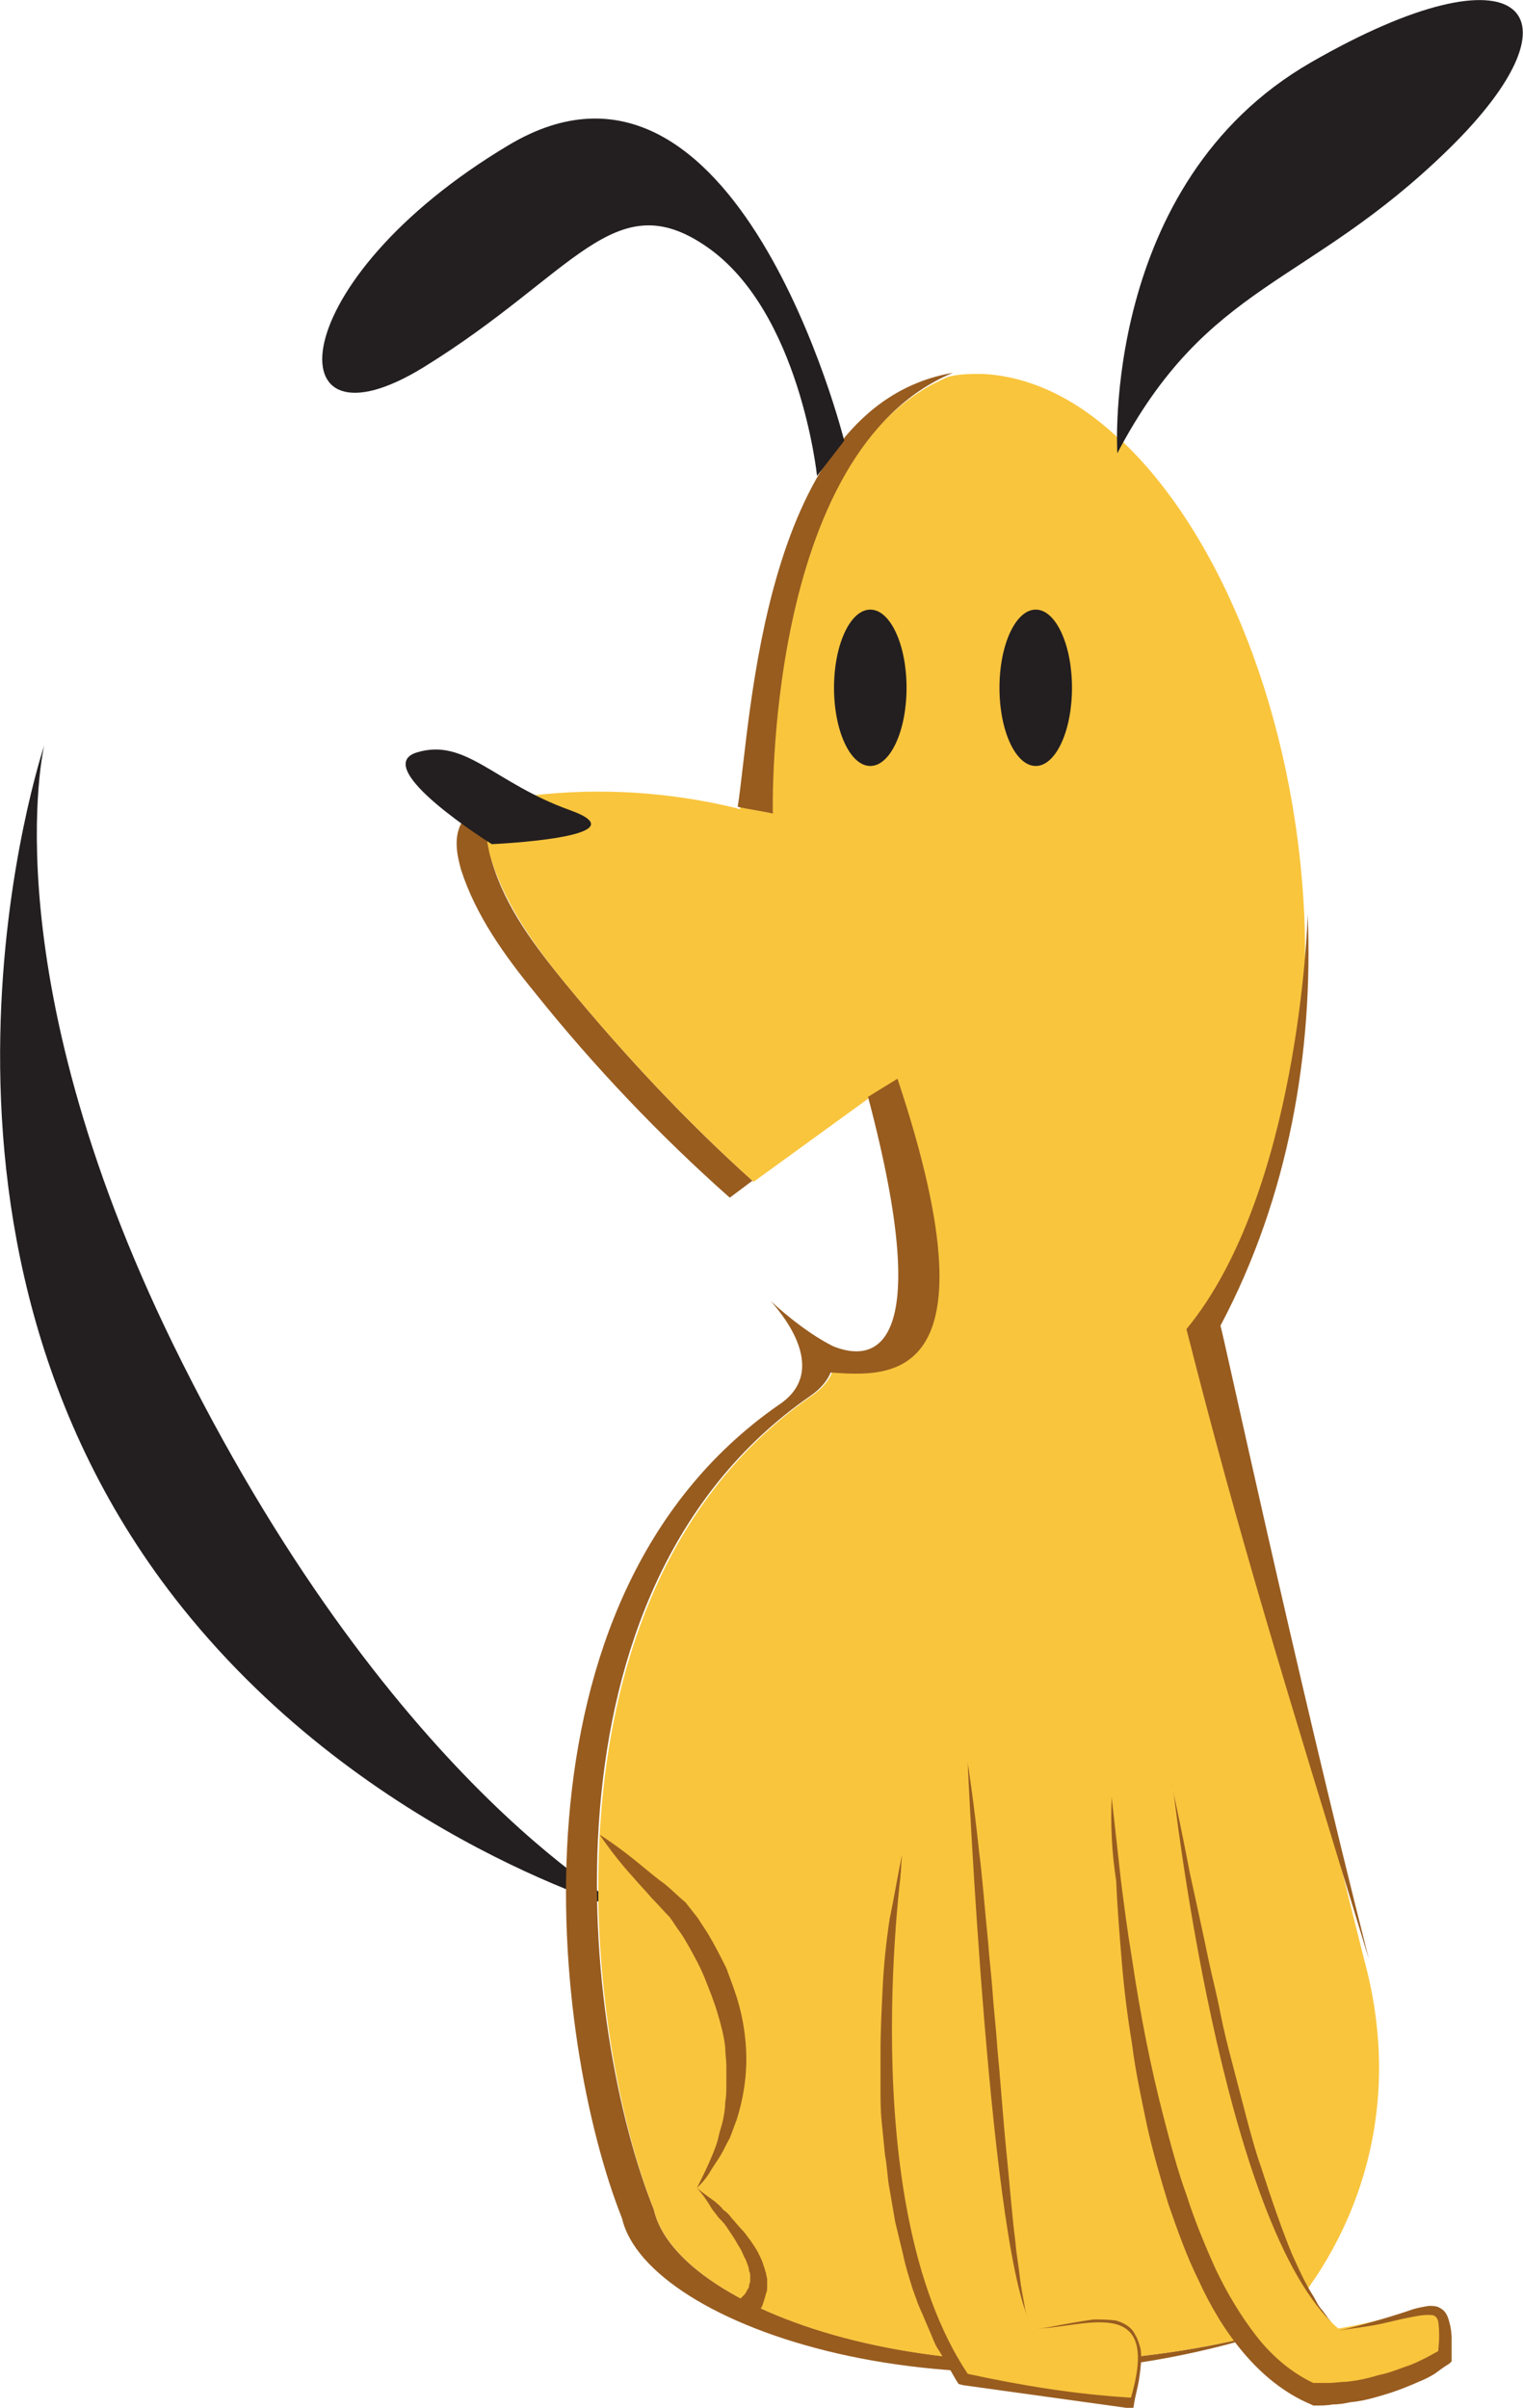 <?xml version="1.0" encoding="utf-8"?>
<!-- Generator: Adobe Illustrator 19.1.0, SVG Export Plug-In . SVG Version: 6.00 Build 0)  -->
<svg version="1.1" xmlns="http://www.w3.org/2000/svg" xmlns:xlink="http://www.w3.org/1999/xlink" x="0px" y="0px" width="134.4px"
	 height="212.5px" viewBox="0 0 134.4 212.5" enable-background="new 0 0 134.4 212.5" xml:space="preserve">
<g id="tail">
	<path fill="#231F20" d="M55.8,168.8c0,0-20.7-10.6-39.7-48.5C-1,86.3,3.9,65.8,3.9,65.8s-14.4,42.9,12.2,76.1
		C32.6,162.5,55.8,168.8,55.8,168.8z"/>
</g>
<g id="body">
	<g>
		<path fill="#E7B83A" d="M66.6,203c-5-2.6-8.2-5.4-8.8-8c-2.5-6.3-4.7-16.3-4.9-27.2c0-0.3,0-0.6,0-0.9c0-1.6,0-3.2,0.1-4.8l7,6.7
			c0,0,10.5,12.2,1.7,24.4C67.9,198.6,67.4,201.6,66.6,203z"/>
	</g>
	<g>
		<path fill="#985C1F" d="M112.1,205.8c-27.8,8.9-55-0.5-57.2-10c-6.2-15.6-10.9-54.6,13.8-71.8c4.9-3.2-0.3-8.7-0.7-9.2
			c0.3,0.3,2.9,2.7,5.5,4c0.3,1.5-0.1,3.1-2,4.4c-24.8,17.2-20.1,56.2-13.8,71.8C59.7,204.1,84.5,213,112.1,205.8z"/>
	</g>
	<g>
		<path fill="#985C1F" d="M66.4,104.2l-2,1.5c-6.2-5.5-12-11.6-17.2-18.1c-2.7-3.3-5.2-6.8-6.5-10.8c-0.4-1.4-0.7-3,0.1-4.3
			c0.8-1.4,2.6-1.9,4.3-2.2c-0.6,0.3-1.2,0.8-1.6,1.4C42.8,73,43,74.6,43.4,76c1.2,4.1,3.8,7.5,6.5,10.8C55,93,60.5,98.9,66.4,104.2
			z"/>
	</g>
	<g>
		<path fill="#F9C53D" d="M112.1,205.8c-27.5,7.2-52.3-1.6-54.4-10.8c-2.5-6.3-4.7-16.3-4.9-27.2c0-0.3,0-0.6,0-0.9
			c-0.1-16,4.3-33.6,18.8-43.7c0.9-0.6,1.5-1.3,1.8-2c0.3-0.8,0.3-1.6,0.2-2.3c1.9,0.9,3.8,1.3,5.1,0c3.8,0.6,6.4-3.4,0.8-22.8
			l-2.5,1.8c-0.1-0.3-0.2-0.7-0.3-1l-10.2,7.4C60.5,98.9,55,93,49.9,86.8c-2.7-3.3-5.2-6.8-6.5-10.8c-0.2-0.6-0.3-1.1-0.4-1.7
			c-0.1-0.9,0-1.8,0.4-2.5c0.4-0.6,0.9-1.1,1.6-1.4c0.1,0,0.2,0,0.2,0c0.6-0.1,1.2-0.2,1.8-0.2c6-0.7,12.1-0.3,17.9,1.1h0
			c0.1,0,0.2,0.1,0.4,0.1c0,0,0,0,0,0c0-0.1,0.1-0.6,0.2-1.3c0.8,0.2,1.7,0.3,2.5,0.6c0-0.1,0-0.1,0-0.2c0-2.4,0-29.1,14.5-36.7
			c0.5-0.2,0.9-0.5,1.4-0.6c0.9-0.2,1.8-0.2,2.8-0.2c4.1,0.2,8.1,2.1,11.7,5.4c0.2,0.2,0.5,0.4,0.7,0.6c8.7,8.3,15.2,24.3,16,41.8
			c0,0,0,0,0,0c0.5,12-1.6,24.8-7.7,36.3c0,0,6.4,29.9,13,55.9C125.1,190.4,115.8,202.4,112.1,205.8z"/>
	</g>
	<ellipse fill="#231F20" cx="91.4" cy="60.7" rx="3.2" ry="6.9"/>
	<ellipse fill="#231F20" cx="76.8" cy="60.7" rx="3.2" ry="6.9"/>
	<path fill="#231F20" d="M43.4,74.5c0,0-10.9-6.8-6.6-8.1s6.8,2.7,13.5,5.1S43.4,74.5,43.4,74.5z"/>
	<g>
		<path fill="#985C1F" d="M73.5,118.8c3.4,1.4,9.2,1,3.1-22l2.6-1.6c9.5,28.5-1.7,26.1-6.5,25.9C71.5,121,72.1,119.5,73.5,118.8z"/>
	</g>
	<g>
		<path fill="#985C1F" d="M84.1,32.9c-16.7,6.9-15.9,38.9-15.9,38.9c-0.8-0.2-2.3-0.4-3.1-0.6C66.3,63.7,67.2,35.8,84.1,32.9z"/>
	</g>
	<g>
		<path fill="#985C1F" d="M117.8,205.5c0,0-0.2-0.1-0.4-0.4c-0.3-0.2-0.7-0.6-1.2-1.1c-0.3-0.2-0.5-0.5-0.8-0.9
			c-0.3-0.3-0.6-0.7-0.8-1.1c-0.6-0.8-1.2-1.7-1.8-2.8c-0.6-1.1-1.2-2.2-1.7-3.5c-0.6-1.3-1.1-2.6-1.6-4c-0.5-1.4-1-2.9-1.4-4.4
			c-0.4-1.5-0.9-3.1-1.3-4.6c-0.4-1.6-0.7-3.1-1-4.7c-0.3-1.5-0.6-3.1-0.8-4.5c-0.3-1.5-0.5-2.9-0.6-4.3c-0.2-1.4-0.3-2.6-0.5-3.8
			c-0.5-4.8-0.5-7.9-0.5-7.9s0.7,3.1,1.6,7.8c0.5,2.3,1.1,5,1.7,7.9c0.3,1.4,0.7,2.9,1,4.5c0.3,1.5,0.7,3.1,1.1,4.6
			c0.4,1.5,0.8,3.1,1.2,4.6c0.4,1.5,0.8,3,1.3,4.4c0.9,2.8,1.8,5.4,2.7,7.6c0.5,1.1,0.9,2,1.4,2.9c0.2,0.4,0.5,0.8,0.7,1.2
			c0.2,0.4,0.4,0.7,0.6,0.9c0.2,0.3,0.4,0.5,0.5,0.7c0.2,0.2,0.3,0.4,0.4,0.5C117.7,205.3,117.8,205.5,117.8,205.5z"/>
	</g>
	<g>
		<path fill="#985C1F" d="M61.5,193.1c0,0,0.6,0.5,1.6,1.2c0.2,0.2,0.5,0.4,0.7,0.7c0.3,0.2,0.6,0.5,0.8,0.8
			c0.3,0.3,0.5,0.6,0.8,0.9c0.3,0.3,0.5,0.6,0.8,1c0.2,0.3,0.5,0.7,0.7,1.1c0.2,0.4,0.4,0.8,0.5,1.2c0.1,0.2,0.1,0.4,0.2,0.6
			c0,0.2,0.1,0.4,0.1,0.6c0,0.2,0,0.4,0,0.6c0,0.2,0,0.4-0.1,0.6c-0.1,0.4-0.2,0.7-0.3,1c-0.1,0.3-0.3,0.5-0.4,0.7
			c-0.2,0.2-0.3,0.3-0.4,0.4c-0.1,0.1-0.2,0.2-0.2,0.2l-1.1-1.7c0,0,0,0,0,0c0,0,0.1-0.1,0.2-0.2c0.1-0.1,0.2-0.2,0.3-0.3
			c0.1-0.1,0.2-0.3,0.3-0.5c0.1-0.1,0.1-0.2,0.1-0.3c0-0.1,0.1-0.2,0.1-0.4c0-0.1,0-0.3,0-0.4c0-0.2,0-0.3-0.1-0.5
			c0-0.3-0.2-0.7-0.3-1c-0.2-0.3-0.3-0.7-0.5-1c-0.2-0.3-0.4-0.7-0.6-1c-0.2-0.3-0.4-0.6-0.6-0.9c-0.2-0.3-0.5-0.6-0.7-0.8
			c-0.2-0.3-0.4-0.5-0.6-0.8C62.1,193.7,61.5,193.1,61.5,193.1z"/>
	</g>
	<g>
		<path fill="#985C1F" d="M61.5,193.1c0.5-1,1-2,1.4-3c0.2-0.5,0.4-1,0.5-1.5c0.1-0.5,0.3-1,0.4-1.5c0.1-0.5,0.2-1,0.2-1.6
			c0.1-0.5,0.1-1,0.1-1.6c0-0.5,0-1,0-1.6c0-0.5-0.1-1-0.1-1.6c-0.1-1-0.4-2.1-0.7-3.1c-0.3-1-0.7-2-1.1-3c-0.4-1-0.9-1.9-1.4-2.8
			c-0.3-0.5-0.5-0.9-0.8-1.3c-0.3-0.4-0.6-0.9-0.9-1.3l0.1,0.1c-0.6-0.6-1.1-1.2-1.7-1.8c-0.5-0.6-1.1-1.2-1.6-1.8
			c-1.1-1.2-2.1-2.5-3-3.8c1.4,0.9,2.7,1.9,3.9,2.9c0.6,0.5,1.2,1,1.9,1.5c0.6,0.5,1.2,1.1,1.8,1.6l0,0l0,0c0.4,0.5,0.7,0.9,1.1,1.4
			c0.3,0.5,0.6,0.9,0.9,1.4c0.6,1,1.1,2,1.6,3c0.4,1.1,0.8,2.1,1.1,3.2c0.3,1.1,0.5,2.2,0.6,3.4c0.2,2.3-0.1,4.6-0.8,6.8
			c-0.2,0.5-0.4,1.1-0.6,1.6c-0.3,0.5-0.5,1-0.8,1.5c-0.3,0.5-0.6,0.9-0.9,1.4C62.3,192.3,61.9,192.7,61.5,193.1z"/>
	</g>
	<path fill="#985C1F" d="M120.8,172.9c-7.6-24.9-11.3-36.7-16.1-55.6c9.9-12,10.7-36,10.7-36.6c0.5,12-1.6,24.8-7.7,36.3
		C107.8,117,114.2,146.9,120.8,172.9z"/>
	<g>
		<path fill="#985C1F" d="M91.1,205.5c0,0-0.1-0.2-0.3-0.5c-0.2-0.3-0.5-0.8-0.7-1.5c-0.3-0.6-0.5-1.4-0.8-2.4
			c-0.3-0.9-0.6-2-0.8-3.1c-0.5-2.3-1-5-1.4-8c-0.2-1.5-0.4-3-0.6-4.5c-0.2-1.5-0.3-3.1-0.5-4.7c-0.1-1.6-0.2-3.1-0.4-4.7
			c-0.1-1.5-0.2-3.1-0.2-4.5c-0.1-2.9-0.2-5.7-0.2-8.1c0-4.7,0.2-7.9,0.2-7.9s0.5,3.1,1,7.8c0.3,2.3,0.5,5.1,0.8,8
			c0.1,1.5,0.3,3,0.4,4.5c0.1,1.5,0.3,3.1,0.4,4.7c0.3,3.1,0.5,6.2,0.8,9.2c0.3,2.9,0.5,5.7,0.8,8c0.1,1.2,0.3,2.2,0.4,3.2
			c0.1,0.9,0.3,1.8,0.4,2.4c0.1,0.7,0.3,1.2,0.4,1.5C91,205.3,91.1,205.5,91.1,205.5z"/>
	</g>
	<g>
		<path fill="#F9C53D" d="M127.4,207.8c-1,0.8-2.2,1.4-3.6,1.9c0,0,0,0,0,0c-2.6,0.7-5.2,1.2-7.9,1.5c-17-7.4-17.6-52.6-17.6-52.6
			l5.2-1c0,0,4.3,39.1,14.6,47.9C126.4,204.1,127.6,201.5,127.4,207.8z"/>
	</g>
	<g>
		<path fill="#985C1F" d="M98.1,158.6l0.4,3.6l0.4,3.6c0.3,2.4,0.6,4.7,1,7.1c0.7,4.7,1.6,9.4,2.8,14c0.6,2.3,1.2,4.6,2,6.8
			c0.7,2.2,1.6,4.4,2.6,6.6c1,2.1,2.2,4.1,3.6,5.9c1.4,1.8,3.2,3.3,5.2,4.2l-0.3-0.1c0.5,0,1,0,1.5,0c0.5,0,1-0.1,1.5-0.1
			c1-0.1,1.9-0.3,2.9-0.6c1-0.2,1.9-0.6,2.8-0.9c0.5-0.2,0.9-0.4,1.3-0.6c0.4-0.2,0.9-0.5,1.3-0.7l-0.2,0.5c0-0.5,0.1-1.1,0.1-1.6
			c0-0.5,0-1-0.1-1.5c-0.1-0.2-0.1-0.3-0.3-0.4c-0.1-0.1-0.3-0.1-0.6-0.1c-0.5,0-1,0.1-1.5,0.2c-1.1,0.2-2.1,0.5-3.2,0.7
			c-1.1,0.2-2.2,0.3-3.2,0.5c2.1-0.5,4.2-1.1,6.3-1.8c0.5-0.2,1.1-0.3,1.7-0.4c0.3,0,0.7,0,1,0.2c0.4,0.2,0.6,0.6,0.7,0.9
			c0.2,0.6,0.3,1.2,0.3,1.8c0,0.6,0,1.1,0,1.7l0,0.3l-0.2,0.2c-0.5,0.3-0.9,0.6-1.3,0.9c-0.5,0.3-0.9,0.5-1.4,0.7
			c-0.9,0.4-1.9,0.8-2.9,1.1c-1,0.3-2,0.6-3.1,0.7c-0.5,0.1-1,0.2-1.6,0.2c-0.5,0.1-1.1,0.1-1.6,0.1l-0.1,0l-0.2-0.1
			c-2.4-1-4.4-2.7-6-4.6c-1.6-1.9-2.9-4.1-3.9-6.3c-1.1-2.2-1.9-4.5-2.7-6.8c-0.7-2.3-1.4-4.7-1.9-7c-0.5-2.4-1-4.7-1.3-7.1
			c-0.4-2.4-0.7-4.8-0.9-7.2c-0.2-2.4-0.4-4.8-0.5-7.2C98.1,163.4,98,161,98.1,158.6z"/>
	</g>
	<g>
		<path fill="#985C1F" d="M79.6,163.7c-0.1,1-0.1,2-0.2,2.9c0,1-0.1,2-0.1,2.9c-0.1,2-0.1,3.9-0.1,5.9c0,1,0,1.9,0,2.9
			c0,1,0,1.9,0.1,2.9l0.2,2.9l0.3,2.9c0.1,1,0.2,1.9,0.3,2.9c0.1,1,0.2,1.9,0.4,2.9l0.5,2.8l0.7,2.8c0.2,0.9,0.5,1.8,0.8,2.7
			l0.4,1.4c0.2,0.5,0.4,0.9,0.5,1.3l0.6,1.3c0.2,0.4,0.4,0.9,0.6,1.3l1.4,2.5l-0.6-0.4l7.1,1.3l7.1,1.3l-0.8,0.5
			c0.2-0.6,0.4-1.2,0.5-1.7c0.1-0.6,0.2-1.2,0.3-1.7c0-0.3,0-0.6,0-0.8c0-0.3-0.1-0.5-0.2-0.8c-0.2-0.5-0.6-0.8-1.1-1
			c-1.1-0.4-2.3-0.3-3.6-0.2c-1.2,0.1-2.5,0.3-3.8,0.2c1.3-0.1,2.5-0.4,3.7-0.6c0.6-0.1,1.2-0.2,1.9-0.3c0.6,0,1.3,0,2,0.1
			c0.7,0.2,1.4,0.6,1.7,1.3c0.2,0.3,0.3,0.7,0.4,1c0.1,0.3,0.1,0.7,0.1,1c0,0.7-0.1,1.3-0.2,2c-0.1,0.6-0.3,1.3-0.4,1.9l-0.1,0.6
			l-0.6-0.1l-7.2-1l-7.2-1l-0.4-0.1l-0.2-0.3l-1.5-2.6c-0.3-0.4-0.5-0.9-0.7-1.4l-0.6-1.4c-0.2-0.5-0.4-0.9-0.6-1.4l-0.5-1.4
			c-0.3-1-0.6-1.9-0.8-2.9l-0.7-2.9l-0.5-2.9c-0.2-1-0.2-2-0.4-3c-0.1-1-0.2-2-0.3-3c-0.1-1-0.1-2-0.1-3l0-3c0-2,0.1-3.9,0.2-5.9
			c0.1-2,0.3-3.9,0.6-5.9C78.9,167.5,79.2,165.6,79.6,163.7z"/>
	</g>
	<g>
		<path fill="#F9C53D" d="M99.8,211.6c-5-0.3-9.8-1.1-14.4-2.1c-10.2-15.3-5.7-45.8-5.7-45.8l5.7-8c0,0,2,44.2,5.8,49.8
			C95.2,205.6,102.6,202.1,99.8,211.6z"/>
	</g>
</g>
<g id="ears">
	<path fill="#231F20" d="M98.6,40c0,0-1.5-23.8,17.1-34.5s24.6-4.5,12.1,7.7S106.6,24.8,98.6,40z"/>
	<path fill="#231F20" d="M74.5,38.9c0,0-9.5-38.1-29.6-26.1s-20.8,27.8-7.5,19.6s16.8-16.3,25-10.6S72.1,42,72.1,42L74.5,38.9z"/>
	<g>
	</g>
	<g>
	</g>
	<g>
	</g>
	<g>
	</g>
	<g>
	</g>
	<g>
	</g>
</g>
</svg>
